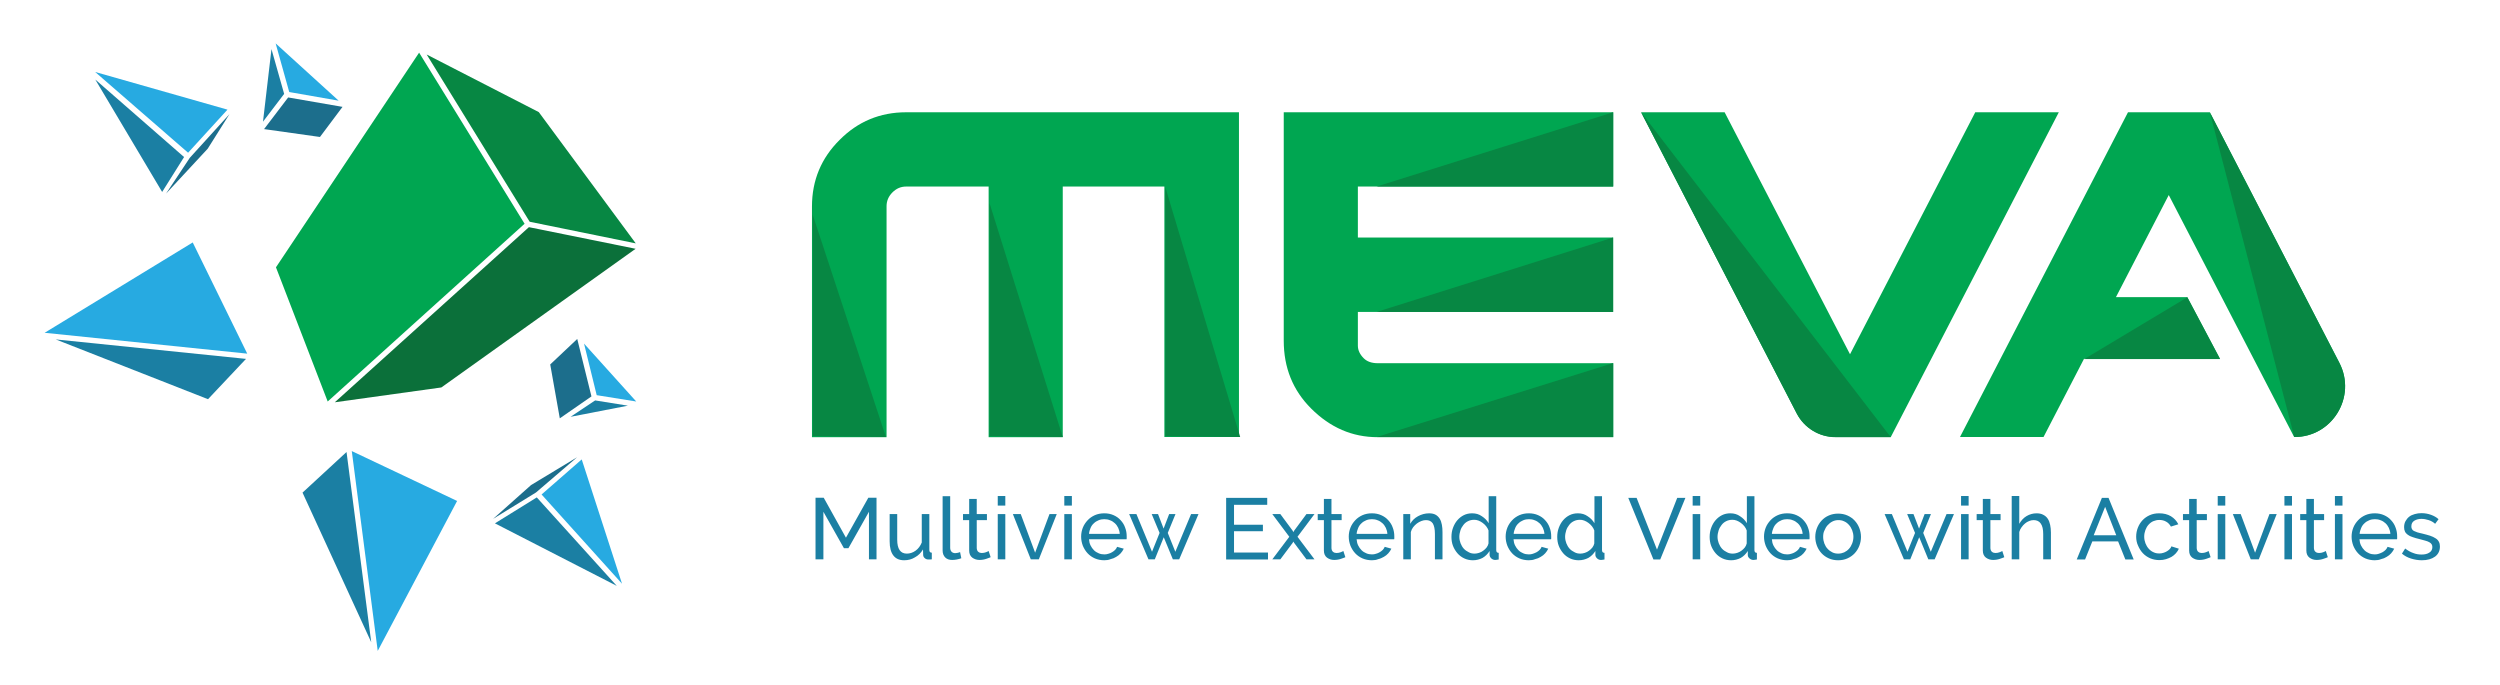 <?xml version="1.0" encoding="utf-8"?>
<!-- Generator: Adobe Illustrator 23.0.3, SVG Export Plug-In . SVG Version: 6.00 Build 0)  -->
<svg version="1.1" id="Layer_1" xmlns="http://www.w3.org/2000/svg" xmlns:xlink="http://www.w3.org/1999/xlink" x="0px" y="0px"
	 viewBox="0 0 1618.9 443.3" style="enable-background:new 0 0 1618.9 443.3;" xml:space="preserve">
<style type="text/css">
	.st0{fill:#00A651;}
	.st1{fill:#078743;}
	.st2{fill:#0B703A;}
	.st3{fill:#27AAE1;}
	.st4{fill:#1B7FA3;}
	.st5{fill:#1C6E8C;}
</style>
<g>
	<path class="st0" d="M543.7,90.6c11.8-11.9,26.2-17.9,43.1-17.9h215.5v210.3h-48.3V120.8h-65.8v162.3h-48V120.8h-53.4
		c-3.5,0-6.4,1.3-8.9,3.8c-2.5,2.5-3.8,5.5-3.8,8.9v149.6h-48.3V133.7C525.8,116.8,531.8,102.4,543.7,90.6z"/>
</g>
<g>
	<path class="st0" d="M1044.6,120.8H879.3v33h165.3V202H879.3v21.8c0,3,1.3,5.7,3.8,8.2c2.1,2.1,5.1,3.2,9.1,3.2h152.5v47.9H892.1
		c-16.4,0-30.7-6.2-43.1-18.6c-11.8-11.8-17.7-26.4-17.7-43.9V72.7h213.4V120.8z"/>
</g>
<g>
	<path class="st0" d="M1333.2,72.7l-108.8,210.3h-35.8c-10.5,0-20.2-5.9-25.1-15.3L1062.7,72.7h54.1l81.2,156.7l81.1-156.7H1333.2z"
		/>
</g>
<g>
	<path class="st0" d="M1514.9,235L1431,72.7H1378l-108.8,210.3h54.1l26.2-50.6h88.1l-21.2-40h-46.2l34.2-66.1l81.2,156.7
		C1510.3,283.1,1526.2,256.9,1514.9,235z"/>
</g>
<g>
	<g>
		<path class="st1" d="M891.4,283c0.3,0,0.5,0,0.7,0h152.5v-47.9L891.4,283z"/>
	</g>
	<g>
		<polygon class="st1" points="891.4,120.8 1044.6,120.8 1044.6,72.7 		"/>
	</g>
	<g>
		<polygon class="st1" points="891.4,202 1044.6,202 1044.6,153.8 		"/>
	</g>
</g>
<g>
	<polygon class="st1" points="754.6,121.1 754.6,282.4 803.1,283 	"/>
</g>
<g>
	<polygon class="st1" points="640.8,131.6 640.8,282.4 688.2,283 	"/>
</g>
<g>
	<polygon class="st1" points="526.3,139.1 526.3,282.4 573.7,283 	"/>
</g>
<g>
	<path class="st1" d="M1224.4,283.1h-35.8c-10.5,0-20.2-5.9-25.1-15.3L1062.7,72.7L1224.4,283.1z"/>
</g>
<g>
	<g>
		<polygon class="st1" points="1349.7,232.5 1437.6,232.5 1416.4,192.5 		"/>
	</g>
	<g>
		<path class="st1" d="M1514.9,235L1431,72.7l54.7,210.3C1510.3,283.1,1526.2,256.9,1514.9,235z"/>
	</g>
</g>
<polygon class="st0" points="339.7,144.9 271.4,34.1 178.7,173.1 212.2,260 "/>
<polygon class="st1" points="411.7,157.6 348.9,72.6 276.3,35.3 343,143.6 "/>
<polygon class="st2" points="342.5,147.1 216.8,260.5 285.8,250.9 411.6,161.1 "/>
<polygon class="st3" points="124.8,157 28.9,215.5 160.1,229 "/>
<polygon class="st3" points="296,324.4 227.8,292.1 244.6,421.5 "/>
<polygon class="st3" points="376.7,297.5 350.7,320.2 402.8,378 "/>
<polygon class="st4" points="36.1,219.8 134.7,258.5 159.3,232.4 "/>
<polygon class="st3" points="61.6,46.6 121.8,98.9 147.3,71 "/>
<polygon class="st4" points="119.2,101.7 61.7,51.5 105,124.3 "/>
<polygon class="st5" points="148.6,73.9 122.9,102.2 107.5,125.4 134.5,96.3 "/>
<g>
	<path class="st4" d="M562.7,362.2v-30.8l-13.3,23.6h-2.9l-13.3-23.6v30.8h-5.1v-39.9h5.3l14.4,25.9l14.5-25.9h5.3v39.9H562.7z"/>
	<path class="st4" d="M585.5,362.8c-3.1,0-5.4-1-7-3.1c-1.6-2.1-2.4-5.1-2.4-9.2v-17.6h4.9v16.6c0,6,2.1,9,6.2,9
		c2,0,3.9-0.6,5.7-1.9c1.8-1.3,3.1-3.1,4-5.3v-18.4h4.9v23.2c0,1.2,0.5,1.8,1.6,1.8v4.3c-0.6,0.1-1,0.1-1.3,0.1c-0.3,0-0.6,0-0.9,0
		c-1,0-1.8-0.3-2.4-0.9c-0.7-0.6-1-1.3-1-2.2l-0.1-3.4c-1.3,2.2-3,3.9-5.2,5.1C590.4,362.2,588.1,362.8,585.5,362.8z"/>
	<path class="st4" d="M610.4,321.3h4.9v33.4c0,1.1,0.3,1.9,0.9,2.6c0.6,0.6,1.4,0.9,2.4,0.9c0.4,0,0.9-0.1,1.5-0.2
		c0.6-0.1,1.1-0.3,1.6-0.5l0.8,4c-0.8,0.3-1.8,0.6-2.9,0.8c-1.1,0.2-2.1,0.3-3,0.3c-1.9,0-3.4-0.5-4.5-1.6c-1.1-1.1-1.7-2.6-1.7-4.5
		V321.3z"/>
	<path class="st4" d="M641.5,360.8c-0.3,0.2-0.7,0.3-1.2,0.5c-0.5,0.2-1,0.4-1.7,0.6c-0.6,0.2-1.3,0.4-2,0.5
		c-0.7,0.1-1.5,0.2-2.3,0.2c-1.8,0-3.3-0.5-4.7-1.5c-1.3-1-2-2.5-2-4.6v-19.7h-4v-3.9h4v-9.8h4.9v9.8h6.6v3.9h-6.6V355
		c0.1,1.1,0.4,1.9,1.1,2.4c0.6,0.5,1.4,0.7,2.2,0.7c1,0,1.9-0.2,2.7-0.5c0.8-0.3,1.4-0.6,1.7-0.8L641.5,360.8z"/>
	<path class="st4" d="M646.1,327.4v-6.2h4.9v6.2H646.1z M646.1,362.2v-29.3h4.9v29.3H646.1z"/>
	<path class="st4" d="M667.5,362.2l-11.6-29.3h5.1l9.3,25l9.3-25h4.7l-11.6,29.3H667.5z"/>
	<path class="st4" d="M689.2,327.4v-6.2h4.9v6.2H689.2z M689.2,362.2v-29.3h4.9v29.3H689.2z"/>
	<path class="st4" d="M715.1,362.8c-2.2,0-4.2-0.4-6.1-1.2c-1.8-0.8-3.4-1.9-4.7-3.3c-1.3-1.4-2.3-3-3.1-4.9
		c-0.7-1.9-1.1-3.8-1.1-5.9c0-2.1,0.4-4,1.1-5.8s1.8-3.4,3.1-4.8c1.3-1.4,2.9-2.5,4.7-3.3s3.9-1.2,6.1-1.2c2.2,0,4.2,0.4,6,1.2
		c1.8,0.8,3.4,1.9,4.6,3.3c1.3,1.4,2.3,3,2.9,4.8c0.7,1.8,1,3.7,1,5.6c0,0.4,0,0.8,0,1.1c0,0.3,0,0.6-0.1,0.8h-24.3
		c0.1,1.5,0.4,2.8,1,4c0.6,1.2,1.3,2.2,2.2,3.1c0.9,0.9,1.9,1.5,3.1,2c1.1,0.5,2.4,0.7,3.6,0.7c0.9,0,1.8-0.1,2.6-0.4
		c0.9-0.2,1.7-0.6,2.4-1c0.7-0.4,1.4-0.9,2-1.5c0.6-0.6,1-1.3,1.3-2l4.3,1.2c-0.5,1.1-1.2,2.1-2,3c-0.8,0.9-1.8,1.7-2.9,2.3
		c-1.1,0.7-2.3,1.2-3.7,1.5C718,362.6,716.6,362.8,715.1,362.8z M725.1,345.6c-0.1-1.4-0.5-2.7-1-3.8c-0.6-1.2-1.3-2.2-2.2-3
		c-0.9-0.8-1.9-1.5-3.1-1.9c-1.2-0.5-2.4-0.7-3.7-0.7c-1.3,0-2.5,0.2-3.7,0.7c-1.2,0.5-2.2,1.1-3.1,2c-0.9,0.8-1.6,1.8-2.1,3
		c-0.5,1.2-0.9,2.4-1,3.8H725.1z"/>
	<path class="st4" d="M771.3,332.9h4.8l-12.5,29.3h-4.1l-5.9-14.3l-5.8,14.3h-4.1l-12.5-29.3h4.7l10.1,24.4l4.9-12.2l-5.1-12.2h4.1
		l3.6,9.4l3.6-9.4h4.1l-5,12.2l4.9,12.2L771.3,332.9z"/>
	<path class="st4" d="M821.1,357.8v4.5h-27.1v-39.9h26.6v4.5h-21.5v12.9h18.7v4.2h-18.7v13.8H821.1z"/>
	<path class="st4" d="M829.1,332.9l8,10.8l0.4,0.9l0.5-0.9l8-10.8h5.2l-11,14.7l11,14.6h-5.2l-8-10.7l-0.5-0.8l-0.4,0.8l-8,10.7
		h-5.2l11-14.6l-11-14.7H829.1z"/>
	<path class="st4" d="M871.2,360.8c-0.3,0.2-0.7,0.3-1.2,0.5c-0.5,0.2-1,0.4-1.7,0.6c-0.6,0.2-1.3,0.4-2,0.5
		c-0.7,0.1-1.5,0.2-2.3,0.2c-1.8,0-3.3-0.5-4.7-1.5c-1.3-1-2-2.5-2-4.6v-19.7h-4v-3.9h4v-9.8h4.9v9.8h6.6v3.9h-6.6V355
		c0.1,1.1,0.4,1.9,1.1,2.4c0.6,0.5,1.4,0.7,2.2,0.7c1,0,1.9-0.2,2.7-0.5c0.8-0.3,1.4-0.6,1.7-0.8L871.2,360.8z"/>
	<path class="st4" d="M888.4,362.8c-2.2,0-4.2-0.4-6.1-1.2c-1.8-0.8-3.4-1.9-4.7-3.3c-1.3-1.4-2.3-3-3.1-4.9
		c-0.7-1.9-1.1-3.8-1.1-5.9c0-2.1,0.4-4,1.1-5.8c0.7-1.8,1.8-3.4,3.1-4.8c1.3-1.4,2.9-2.5,4.7-3.3s3.9-1.2,6.1-1.2
		c2.2,0,4.2,0.4,6,1.2c1.8,0.8,3.4,1.9,4.6,3.3c1.3,1.4,2.3,3,2.9,4.8c0.7,1.8,1,3.7,1,5.6c0,0.4,0,0.8,0,1.1c0,0.3,0,0.6-0.1,0.8
		h-24.3c0.1,1.5,0.4,2.8,1,4c0.6,1.2,1.3,2.2,2.2,3.1c0.9,0.9,1.9,1.5,3.1,2c1.1,0.5,2.4,0.7,3.6,0.7c0.9,0,1.8-0.1,2.6-0.4
		c0.9-0.2,1.7-0.6,2.4-1c0.7-0.4,1.4-0.9,2-1.5c0.6-0.6,1-1.3,1.3-2l4.3,1.2c-0.5,1.1-1.2,2.1-2,3c-0.8,0.9-1.8,1.7-2.9,2.3
		s-2.3,1.2-3.7,1.5C891.3,362.6,889.9,362.8,888.4,362.8z M898.4,345.6c-0.1-1.4-0.5-2.7-1-3.8c-0.6-1.2-1.3-2.2-2.2-3
		c-0.9-0.8-1.9-1.5-3.1-1.9c-1.2-0.5-2.4-0.7-3.7-0.7c-1.3,0-2.5,0.2-3.7,0.7c-1.2,0.5-2.2,1.1-3.1,2c-0.9,0.8-1.6,1.8-2.1,3
		c-0.5,1.2-0.9,2.4-1,3.8H898.4z"/>
	<path class="st4" d="M934.1,362.2h-4.9v-16.4c0-3.1-0.5-5.4-1.4-6.9c-1-1.4-2.4-2.1-4.4-2.1c-1,0-2,0.2-3,0.6c-1,0.4-2,0.9-2.9,1.6
		c-0.9,0.7-1.7,1.5-2.4,2.4c-0.7,0.9-1.2,2-1.5,3.1v17.7h-4.9v-29.3h4.5v6.3c1.2-2.1,2.8-3.7,5-4.9c2.2-1.2,4.6-1.9,7.2-1.9
		c1.7,0,3.1,0.3,4.2,0.9c1.1,0.6,2,1.5,2.7,2.6c0.7,1.1,1.1,2.4,1.4,3.9c0.3,1.5,0.4,3.1,0.4,4.9V362.2z"/>
	<path class="st4" d="M953.8,362.8c-2,0-3.9-0.4-5.6-1.2c-1.7-0.8-3.2-1.9-4.4-3.3c-1.2-1.4-2.2-3-2.9-4.8c-0.7-1.8-1-3.8-1-5.8
		c0-2.1,0.3-4,1-5.9c0.7-1.9,1.6-3.5,2.8-4.9s2.6-2.5,4.2-3.3c1.6-0.8,3.4-1.2,5.4-1.2c2.4,0,4.5,0.6,6.3,1.9
		c1.9,1.2,3.3,2.7,4.4,4.5v-17.5h4.9v34.9c0,1.2,0.5,1.8,1.6,1.8v4.3c-0.5,0.1-0.9,0.1-1.3,0.2c-0.3,0-0.6,0.1-0.9,0.1
		c-1,0-1.8-0.3-2.6-1c-0.7-0.7-1.1-1.4-1.1-2.3v-2.5c-1.2,1.9-2.7,3.4-4.6,4.5C958,362.3,956,362.8,953.8,362.8z M955,358.5
		c0.9,0,1.8-0.2,2.8-0.5c1-0.3,1.9-0.8,2.7-1.4c0.8-0.6,1.6-1.3,2.2-2.1c0.6-0.8,1-1.7,1.2-2.6v-8.4c-0.3-0.9-0.8-1.8-1.5-2.7
		c-0.7-0.8-1.4-1.6-2.3-2.2c-0.8-0.6-1.7-1.1-2.7-1.5c-1-0.4-1.9-0.5-2.8-0.5c-1.5,0-2.8,0.3-4,0.9c-1.2,0.6-2.2,1.4-3,2.5
		c-0.8,1-1.5,2.2-1.9,3.5c-0.4,1.3-0.7,2.7-0.7,4.1c0,1.5,0.3,2.9,0.8,4.2c0.5,1.3,1.2,2.5,2.1,3.5c0.9,1,2,1.7,3.2,2.3
		C952.3,358.3,953.6,358.5,955,358.5z"/>
	<path class="st4" d="M990,362.8c-2.2,0-4.2-0.4-6.1-1.2c-1.8-0.8-3.4-1.9-4.7-3.3c-1.3-1.4-2.3-3-3.1-4.9c-0.7-1.9-1.1-3.8-1.1-5.9
		c0-2.1,0.4-4,1.1-5.8c0.7-1.8,1.8-3.4,3.1-4.8c1.3-1.4,2.9-2.5,4.7-3.3s3.9-1.2,6.1-1.2c2.2,0,4.2,0.4,6,1.2
		c1.8,0.8,3.4,1.9,4.6,3.3c1.3,1.4,2.3,3,2.9,4.8c0.7,1.8,1,3.7,1,5.6c0,0.4,0,0.8,0,1.1c0,0.3,0,0.6-0.1,0.8h-24.3
		c0.1,1.5,0.4,2.8,1,4c0.6,1.2,1.3,2.2,2.2,3.1c0.9,0.9,1.9,1.5,3.1,2c1.1,0.5,2.4,0.7,3.6,0.7c0.9,0,1.8-0.1,2.6-0.4s1.7-0.6,2.4-1
		c0.7-0.4,1.4-0.9,2-1.5c0.6-0.6,1-1.3,1.3-2l4.3,1.2c-0.5,1.1-1.2,2.1-2,3c-0.8,0.9-1.8,1.7-2.9,2.3c-1.1,0.7-2.3,1.2-3.7,1.5
		C992.9,362.6,991.5,362.8,990,362.8z M1000.1,345.6c-0.1-1.4-0.5-2.7-1-3.8c-0.6-1.2-1.3-2.2-2.2-3c-0.9-0.8-1.9-1.5-3.1-1.9
		c-1.2-0.5-2.4-0.7-3.7-0.7c-1.3,0-2.5,0.2-3.7,0.7c-1.2,0.5-2.2,1.1-3.1,2c-0.9,0.8-1.6,1.8-2.1,3c-0.5,1.2-0.9,2.4-1,3.8H1000.1z"
		/>
	<path class="st4" d="M1022.3,362.8c-2,0-3.9-0.4-5.6-1.2c-1.7-0.8-3.2-1.9-4.4-3.3c-1.2-1.4-2.2-3-2.9-4.8c-0.7-1.8-1-3.8-1-5.8
		c0-2.1,0.3-4,1-5.9c0.7-1.9,1.6-3.5,2.8-4.9s2.6-2.5,4.2-3.3c1.6-0.8,3.4-1.2,5.4-1.2c2.4,0,4.5,0.6,6.3,1.9
		c1.9,1.2,3.3,2.7,4.4,4.5v-17.5h4.9v34.9c0,1.2,0.5,1.8,1.6,1.8v4.3c-0.5,0.1-0.9,0.1-1.3,0.2c-0.3,0-0.6,0.1-0.9,0.1
		c-1,0-1.8-0.3-2.6-1c-0.7-0.7-1.1-1.4-1.1-2.3v-2.5c-1.2,1.9-2.7,3.4-4.6,4.5C1026.5,362.3,1024.5,362.8,1022.3,362.8z
		 M1023.5,358.5c0.9,0,1.8-0.2,2.8-0.5c1-0.3,1.9-0.8,2.7-1.4c0.8-0.6,1.6-1.3,2.2-2.1c0.6-0.8,1-1.7,1.2-2.6v-8.4
		c-0.3-0.9-0.8-1.8-1.5-2.7c-0.7-0.8-1.4-1.6-2.3-2.2c-0.8-0.6-1.7-1.1-2.7-1.5c-1-0.4-1.9-0.5-2.8-0.5c-1.5,0-2.8,0.3-4,0.9
		c-1.2,0.6-2.2,1.4-3,2.5c-0.8,1-1.5,2.2-1.9,3.5c-0.4,1.3-0.7,2.7-0.7,4.1c0,1.5,0.3,2.9,0.8,4.2c0.5,1.3,1.2,2.5,2.1,3.5
		c0.9,1,2,1.7,3.2,2.3C1020.8,358.3,1022.1,358.5,1023.5,358.5z"/>
	<path class="st4" d="M1059.8,322.4l13.2,33.5l13.1-33.5h5.3l-16.3,39.9h-4.4l-16.3-39.9H1059.8z"/>
	<path class="st4" d="M1096.1,327.4v-6.2h4.9v6.2H1096.1z M1096.1,362.2v-29.3h4.9v29.3H1096.1z"/>
	<path class="st4" d="M1121,362.8c-2,0-3.9-0.4-5.6-1.2c-1.7-0.8-3.2-1.9-4.4-3.3c-1.2-1.4-2.2-3-2.9-4.8c-0.7-1.8-1-3.8-1-5.8
		c0-2.1,0.3-4,1-5.9c0.7-1.9,1.6-3.5,2.8-4.9s2.6-2.5,4.2-3.3c1.6-0.8,3.4-1.2,5.4-1.2c2.4,0,4.5,0.6,6.3,1.9
		c1.9,1.2,3.3,2.7,4.4,4.5v-17.5h4.9v34.9c0,1.2,0.5,1.8,1.6,1.8v4.3c-0.5,0.1-0.9,0.1-1.3,0.2c-0.3,0-0.6,0.1-0.9,0.1
		c-1,0-1.8-0.3-2.6-1s-1.1-1.4-1.1-2.3v-2.5c-1.2,1.9-2.7,3.4-4.6,4.5C1125.2,362.3,1123.2,362.8,1121,362.8z M1122.2,358.5
		c0.9,0,1.8-0.2,2.8-0.5c1-0.3,1.9-0.8,2.7-1.4c0.8-0.6,1.6-1.3,2.2-2.1c0.6-0.8,1-1.7,1.2-2.6v-8.4c-0.3-0.9-0.8-1.8-1.5-2.7
		c-0.7-0.8-1.4-1.6-2.3-2.2c-0.8-0.6-1.7-1.1-2.7-1.5c-1-0.4-1.9-0.5-2.8-0.5c-1.5,0-2.8,0.3-4,0.9c-1.2,0.6-2.2,1.4-3,2.5
		c-0.8,1-1.5,2.2-1.9,3.5c-0.4,1.3-0.7,2.7-0.7,4.1c0,1.5,0.3,2.9,0.8,4.2c0.5,1.3,1.2,2.5,2.1,3.5c0.9,1,2,1.7,3.2,2.3
		C1119.5,358.3,1120.8,358.5,1122.2,358.5z"/>
	<path class="st4" d="M1157.3,362.8c-2.2,0-4.2-0.4-6.1-1.2c-1.8-0.8-3.4-1.9-4.7-3.3c-1.3-1.4-2.3-3-3.1-4.9
		c-0.7-1.9-1.1-3.8-1.1-5.9c0-2.1,0.4-4,1.1-5.8s1.8-3.4,3.1-4.8c1.3-1.4,2.9-2.5,4.7-3.3s3.9-1.2,6.1-1.2c2.2,0,4.2,0.4,6,1.2
		c1.8,0.8,3.4,1.9,4.6,3.3c1.3,1.4,2.3,3,2.9,4.8c0.7,1.8,1,3.7,1,5.6c0,0.4,0,0.8,0,1.1c0,0.3,0,0.6-0.1,0.8h-24.3
		c0.1,1.5,0.4,2.8,1,4c0.6,1.2,1.3,2.2,2.2,3.1c0.9,0.9,1.9,1.5,3.1,2c1.1,0.5,2.4,0.7,3.6,0.7c0.9,0,1.8-0.1,2.6-0.4
		c0.9-0.2,1.7-0.6,2.4-1c0.7-0.4,1.4-0.9,2-1.5c0.6-0.6,1-1.3,1.3-2l4.3,1.2c-0.5,1.1-1.2,2.1-2,3c-0.8,0.9-1.8,1.7-2.9,2.3
		c-1.1,0.7-2.3,1.2-3.7,1.5C1160.1,362.6,1158.7,362.8,1157.3,362.8z M1167.3,345.6c-0.1-1.4-0.5-2.7-1-3.8c-0.6-1.2-1.3-2.2-2.2-3
		c-0.9-0.8-1.9-1.5-3.1-1.9c-1.2-0.5-2.4-0.7-3.7-0.7c-1.3,0-2.5,0.2-3.7,0.7c-1.2,0.5-2.2,1.1-3.1,2c-0.9,0.8-1.6,1.8-2.1,3
		c-0.5,1.2-0.9,2.4-1,3.8H1167.3z"/>
	<path class="st4" d="M1190.3,362.8c-2.2,0-4.2-0.4-6-1.2c-1.8-0.8-3.4-1.9-4.7-3.3c-1.3-1.4-2.3-3-3-4.8c-0.7-1.8-1.1-3.8-1.1-5.8
		c0-2.1,0.4-4,1.1-5.8c0.7-1.8,1.7-3.4,3-4.8c1.3-1.4,2.8-2.5,4.7-3.3c1.8-0.8,3.8-1.2,6-1.2c2.2,0,4.2,0.4,6,1.2
		c1.8,0.8,3.4,1.9,4.7,3.3c1.3,1.4,2.3,3,3,4.8c0.7,1.8,1.1,3.8,1.1,5.8c0,2-0.4,4-1.1,5.8c-0.7,1.8-1.7,3.4-3,4.8
		c-1.3,1.4-2.9,2.5-4.7,3.3C1194.5,362.4,1192.5,362.8,1190.3,362.8z M1180.6,347.7c0,1.5,0.3,3,0.8,4.3c0.5,1.3,1.2,2.5,2.1,3.4
		c0.9,1,1.9,1.7,3.1,2.3c1.2,0.6,2.4,0.8,3.8,0.8s2.6-0.3,3.8-0.8c1.2-0.6,2.2-1.3,3.1-2.3c0.9-1,1.6-2.2,2.1-3.5
		c0.5-1.3,0.8-2.8,0.8-4.3c0-1.5-0.3-2.9-0.8-4.2c-0.5-1.3-1.2-2.5-2.1-3.5c-0.9-1-1.9-1.8-3.1-2.3c-1.2-0.6-2.4-0.8-3.8-0.8
		s-2.6,0.3-3.8,0.9c-1.2,0.6-2.2,1.4-3.1,2.4c-0.9,1-1.6,2.2-2.1,3.5C1180.8,344.7,1180.6,346.2,1180.6,347.7z"/>
	<path class="st4" d="M1260.5,332.9h4.8l-12.5,29.3h-4.1l-5.9-14.3l-5.8,14.3h-4.1l-12.5-29.3h4.7l10.1,24.4l4.9-12.2l-5.1-12.2h4.1
		l3.6,9.4l3.6-9.4h4.1l-5,12.2l4.9,12.2L1260.5,332.9z"/>
	<path class="st4" d="M1269.9,327.4v-6.2h4.9v6.2H1269.9z M1269.9,362.2v-29.3h4.9v29.3H1269.9z"/>
	<path class="st4" d="M1297.9,360.8c-0.3,0.2-0.7,0.3-1.2,0.5c-0.5,0.2-1,0.4-1.7,0.6c-0.6,0.2-1.3,0.4-2,0.5
		c-0.7,0.1-1.5,0.2-2.3,0.2c-1.8,0-3.3-0.5-4.7-1.5c-1.3-1-2-2.5-2-4.6v-19.7h-4v-3.9h4v-9.8h4.9v9.8h6.6v3.9h-6.6V355
		c0.1,1.1,0.4,1.9,1.1,2.4c0.6,0.5,1.4,0.7,2.2,0.7c1,0,1.9-0.2,2.7-0.5c0.8-0.3,1.4-0.6,1.7-0.8L1297.9,360.8z"/>
	<path class="st4" d="M1328,362.2h-4.9v-16.4c0-3-0.5-5.3-1.6-6.8c-1-1.5-2.6-2.2-4.6-2.2c-1,0-1.9,0.2-2.9,0.6
		c-1,0.4-1.9,0.9-2.7,1.6c-0.8,0.7-1.6,1.5-2.2,2.4c-0.7,0.9-1.2,2-1.5,3.1v17.7h-4.9v-41h4.9v18c1.2-2.1,2.7-3.8,4.7-5
		c2-1.2,4.2-1.8,6.5-1.8c1.7,0,3.2,0.3,4.4,1c1.2,0.6,2.2,1.5,2.9,2.6c0.7,1.1,1.2,2.4,1.5,3.9c0.3,1.5,0.5,3.1,0.5,4.9V362.2z"/>
	<path class="st4" d="M1361.1,322.4h4.3l16.3,39.9h-5.4l-4.7-11.7h-16.7l-4.7,11.7h-5.4L1361.1,322.4z M1370.4,346.6l-7.2-18.4
		l-7.4,18.4H1370.4z"/>
	<path class="st4" d="M1383.3,347.5c0-2.1,0.4-4,1.1-5.8c0.7-1.8,1.7-3.4,3-4.8c1.3-1.4,2.9-2.5,4.7-3.3c1.8-0.8,3.8-1.2,6.1-1.2
		c2.9,0,5.4,0.6,7.6,1.9c2.1,1.3,3.7,3,4.8,5.2l-4.8,1.5c-0.8-1.4-1.8-2.5-3.1-3.2c-1.4-0.8-2.8-1.1-4.5-1.1c-1.3,0-2.6,0.3-3.8,0.8
		c-1.2,0.5-2.2,1.3-3.1,2.3c-0.9,1-1.5,2.1-2,3.4c-0.5,1.3-0.8,2.8-0.8,4.3c0,1.5,0.3,3,0.8,4.3c0.5,1.3,1.2,2.5,2.1,3.5
		c0.9,1,1.9,1.8,3.1,2.3c1.2,0.6,2.4,0.8,3.8,0.8c0.9,0,1.7-0.1,2.6-0.4c0.8-0.2,1.6-0.6,2.3-1c0.7-0.4,1.3-0.9,1.8-1.4
		c0.5-0.5,0.9-1.1,1.1-1.8l4.8,1.5c-0.4,1.1-1.1,2.1-1.9,3c-0.8,0.9-1.8,1.7-2.8,2.3c-1.1,0.6-2.3,1.1-3.6,1.5
		c-1.3,0.4-2.7,0.6-4.2,0.6c-2.2,0-4.2-0.4-6.1-1.2c-1.8-0.8-3.4-1.9-4.7-3.3c-1.3-1.4-2.3-3-3.1-4.9
		C1383.7,351.6,1383.3,349.6,1383.3,347.5z"/>
	<path class="st4" d="M1431.5,360.8c-0.3,0.2-0.7,0.3-1.2,0.5c-0.5,0.2-1,0.4-1.7,0.6c-0.6,0.2-1.3,0.4-2,0.5
		c-0.7,0.1-1.5,0.2-2.3,0.2c-1.8,0-3.3-0.5-4.7-1.5c-1.3-1-2-2.5-2-4.6v-19.7h-4v-3.9h4v-9.8h4.9v9.8h6.6v3.9h-6.6V355
		c0.1,1.1,0.4,1.9,1.1,2.4c0.6,0.5,1.4,0.7,2.2,0.7c1,0,1.9-0.2,2.7-0.5c0.8-0.3,1.4-0.6,1.7-0.8L1431.5,360.8z"/>
	<path class="st4" d="M1436.1,327.4v-6.2h4.9v6.2H1436.1z M1436.1,362.2v-29.3h4.9v29.3H1436.1z"/>
	<path class="st4" d="M1457.5,362.2l-11.6-29.3h5.1l9.3,25l9.3-25h4.7l-11.6,29.3H1457.5z"/>
	<path class="st4" d="M1479.3,327.4v-6.2h4.9v6.2H1479.3z M1479.3,362.2v-29.3h4.9v29.3H1479.3z"/>
	<path class="st4" d="M1507.4,360.8c-0.3,0.2-0.7,0.3-1.2,0.5c-0.5,0.2-1,0.4-1.7,0.6c-0.6,0.2-1.3,0.4-2,0.5
		c-0.7,0.1-1.5,0.2-2.3,0.2c-1.8,0-3.3-0.5-4.7-1.5c-1.3-1-2-2.5-2-4.6v-19.7h-4v-3.9h4v-9.8h4.9v9.8h6.6v3.9h-6.6V355
		c0.1,1.1,0.4,1.9,1.1,2.4c0.6,0.5,1.4,0.7,2.2,0.7c1,0,1.9-0.2,2.7-0.5c0.8-0.3,1.4-0.6,1.7-0.8L1507.4,360.8z"/>
	<path class="st4" d="M1512,327.4v-6.2h4.9v6.2H1512z M1512,362.2v-29.3h4.9v29.3H1512z"/>
	<path class="st4" d="M1537.8,362.8c-2.2,0-4.2-0.4-6.1-1.2c-1.8-0.8-3.4-1.9-4.7-3.3c-1.3-1.4-2.3-3-3.1-4.9
		c-0.7-1.9-1.1-3.8-1.1-5.9c0-2.1,0.4-4,1.1-5.8c0.7-1.8,1.8-3.4,3.1-4.8c1.3-1.4,2.9-2.5,4.7-3.3s3.9-1.2,6.1-1.2
		c2.2,0,4.2,0.4,6,1.2c1.8,0.8,3.4,1.9,4.6,3.3c1.3,1.4,2.3,3,2.9,4.8c0.7,1.8,1,3.7,1,5.6c0,0.4,0,0.8,0,1.1c0,0.3,0,0.6-0.1,0.8
		h-24.3c0.1,1.5,0.4,2.8,1,4c0.6,1.2,1.3,2.2,2.2,3.1c0.9,0.9,1.9,1.5,3.1,2c1.1,0.5,2.4,0.7,3.6,0.7c0.9,0,1.8-0.1,2.6-0.4
		s1.7-0.6,2.4-1c0.7-0.4,1.4-0.9,2-1.5c0.6-0.6,1-1.3,1.3-2l4.3,1.2c-0.5,1.1-1.2,2.1-2,3c-0.8,0.9-1.8,1.7-2.9,2.3
		c-1.1,0.7-2.3,1.2-3.7,1.5C1540.7,362.6,1539.3,362.8,1537.8,362.8z M1547.9,345.6c-0.1-1.4-0.5-2.7-1-3.8c-0.6-1.2-1.3-2.2-2.2-3
		c-0.9-0.8-1.9-1.5-3.1-1.9c-1.2-0.5-2.4-0.7-3.7-0.7c-1.3,0-2.5,0.2-3.7,0.7c-1.2,0.5-2.2,1.1-3.1,2c-0.9,0.8-1.6,1.8-2.1,3
		c-0.5,1.2-0.9,2.4-1,3.8H1547.9z"/>
	<path class="st4" d="M1568.3,362.8c-2.4,0-4.7-0.4-7-1.1c-2.3-0.7-4.3-1.8-5.9-3.2l2.1-3.3c1.7,1.3,3.4,2.3,5.2,2.9
		c1.7,0.7,3.5,1,5.4,1c2.1,0,3.8-0.4,5.1-1.3c1.3-0.8,1.9-2,1.9-3.6c0-0.7-0.2-1.3-0.5-1.8c-0.3-0.5-0.8-0.9-1.5-1.3
		c-0.7-0.4-1.5-0.7-2.6-1c-1-0.3-2.3-0.6-3.7-1c-1.8-0.4-3.3-0.9-4.5-1.3c-1.3-0.4-2.3-0.9-3.1-1.5c-0.8-0.6-1.4-1.2-1.8-2
		c-0.4-0.8-0.6-1.8-0.6-2.9c0-1.5,0.3-2.8,0.9-3.9c0.6-1.1,1.4-2.1,2.4-2.9c1-0.8,2.2-1.3,3.6-1.7c1.4-0.4,2.8-0.6,4.4-0.6
		c2.2,0,4.3,0.4,6.2,1.1c1.9,0.7,3.5,1.6,4.8,2.8l-2.2,3c-1.2-1.1-2.6-1.9-4.2-2.4c-1.5-0.5-3.1-0.8-4.7-0.8c-1.8,0-3.3,0.4-4.6,1.2
		c-1.3,0.8-1.9,2-1.9,3.7c0,0.7,0.1,1.2,0.4,1.7c0.2,0.5,0.6,0.8,1.2,1.2c0.6,0.3,1.3,0.6,2.2,0.9c0.9,0.3,1.9,0.5,3.2,0.8
		c1.9,0.5,3.6,0.9,5.1,1.4c1.4,0.5,2.6,1,3.6,1.7c1,0.6,1.7,1.4,2.1,2.2c0.5,0.9,0.7,1.9,0.7,3.1c0,2.7-1,4.9-3.1,6.5
		C1574.7,362,1571.9,362.8,1568.3,362.8z"/>
</g>
<polygon class="st5" points="186.6,63.1 171,83.6 207.2,88.7 221.8,69.2 "/>
<polygon class="st5" points="383,256.7 373.8,219.5 356.3,236 362.5,270.9 "/>
<polygon class="st4" points="184,60.8 175.8,31.8 170.3,78.8 "/>
<polygon class="st3" points="219.3,65.2 178.5,28.1 187.3,59.6 "/>
<polygon class="st3" points="412,260 378.2,222.5 386.4,255.9 "/>
<polygon class="st4" points="406.6,262.7 385.4,259.3 369.5,269.9 "/>
<polygon class="st4" points="224.4,292.7 195.9,319 240.4,415.9 "/>
<g>
	<polygon class="st4" points="399.4,379.4 347.6,322.1 320.5,338.9 	"/>
	<polygon class="st4" points="318.8,340 318.8,340 318.8,340 	"/>
</g>
<polygon class="st5" points="347.1,318.9 373.7,296.1 343.9,314.1 319.3,336 "/>
</svg>
